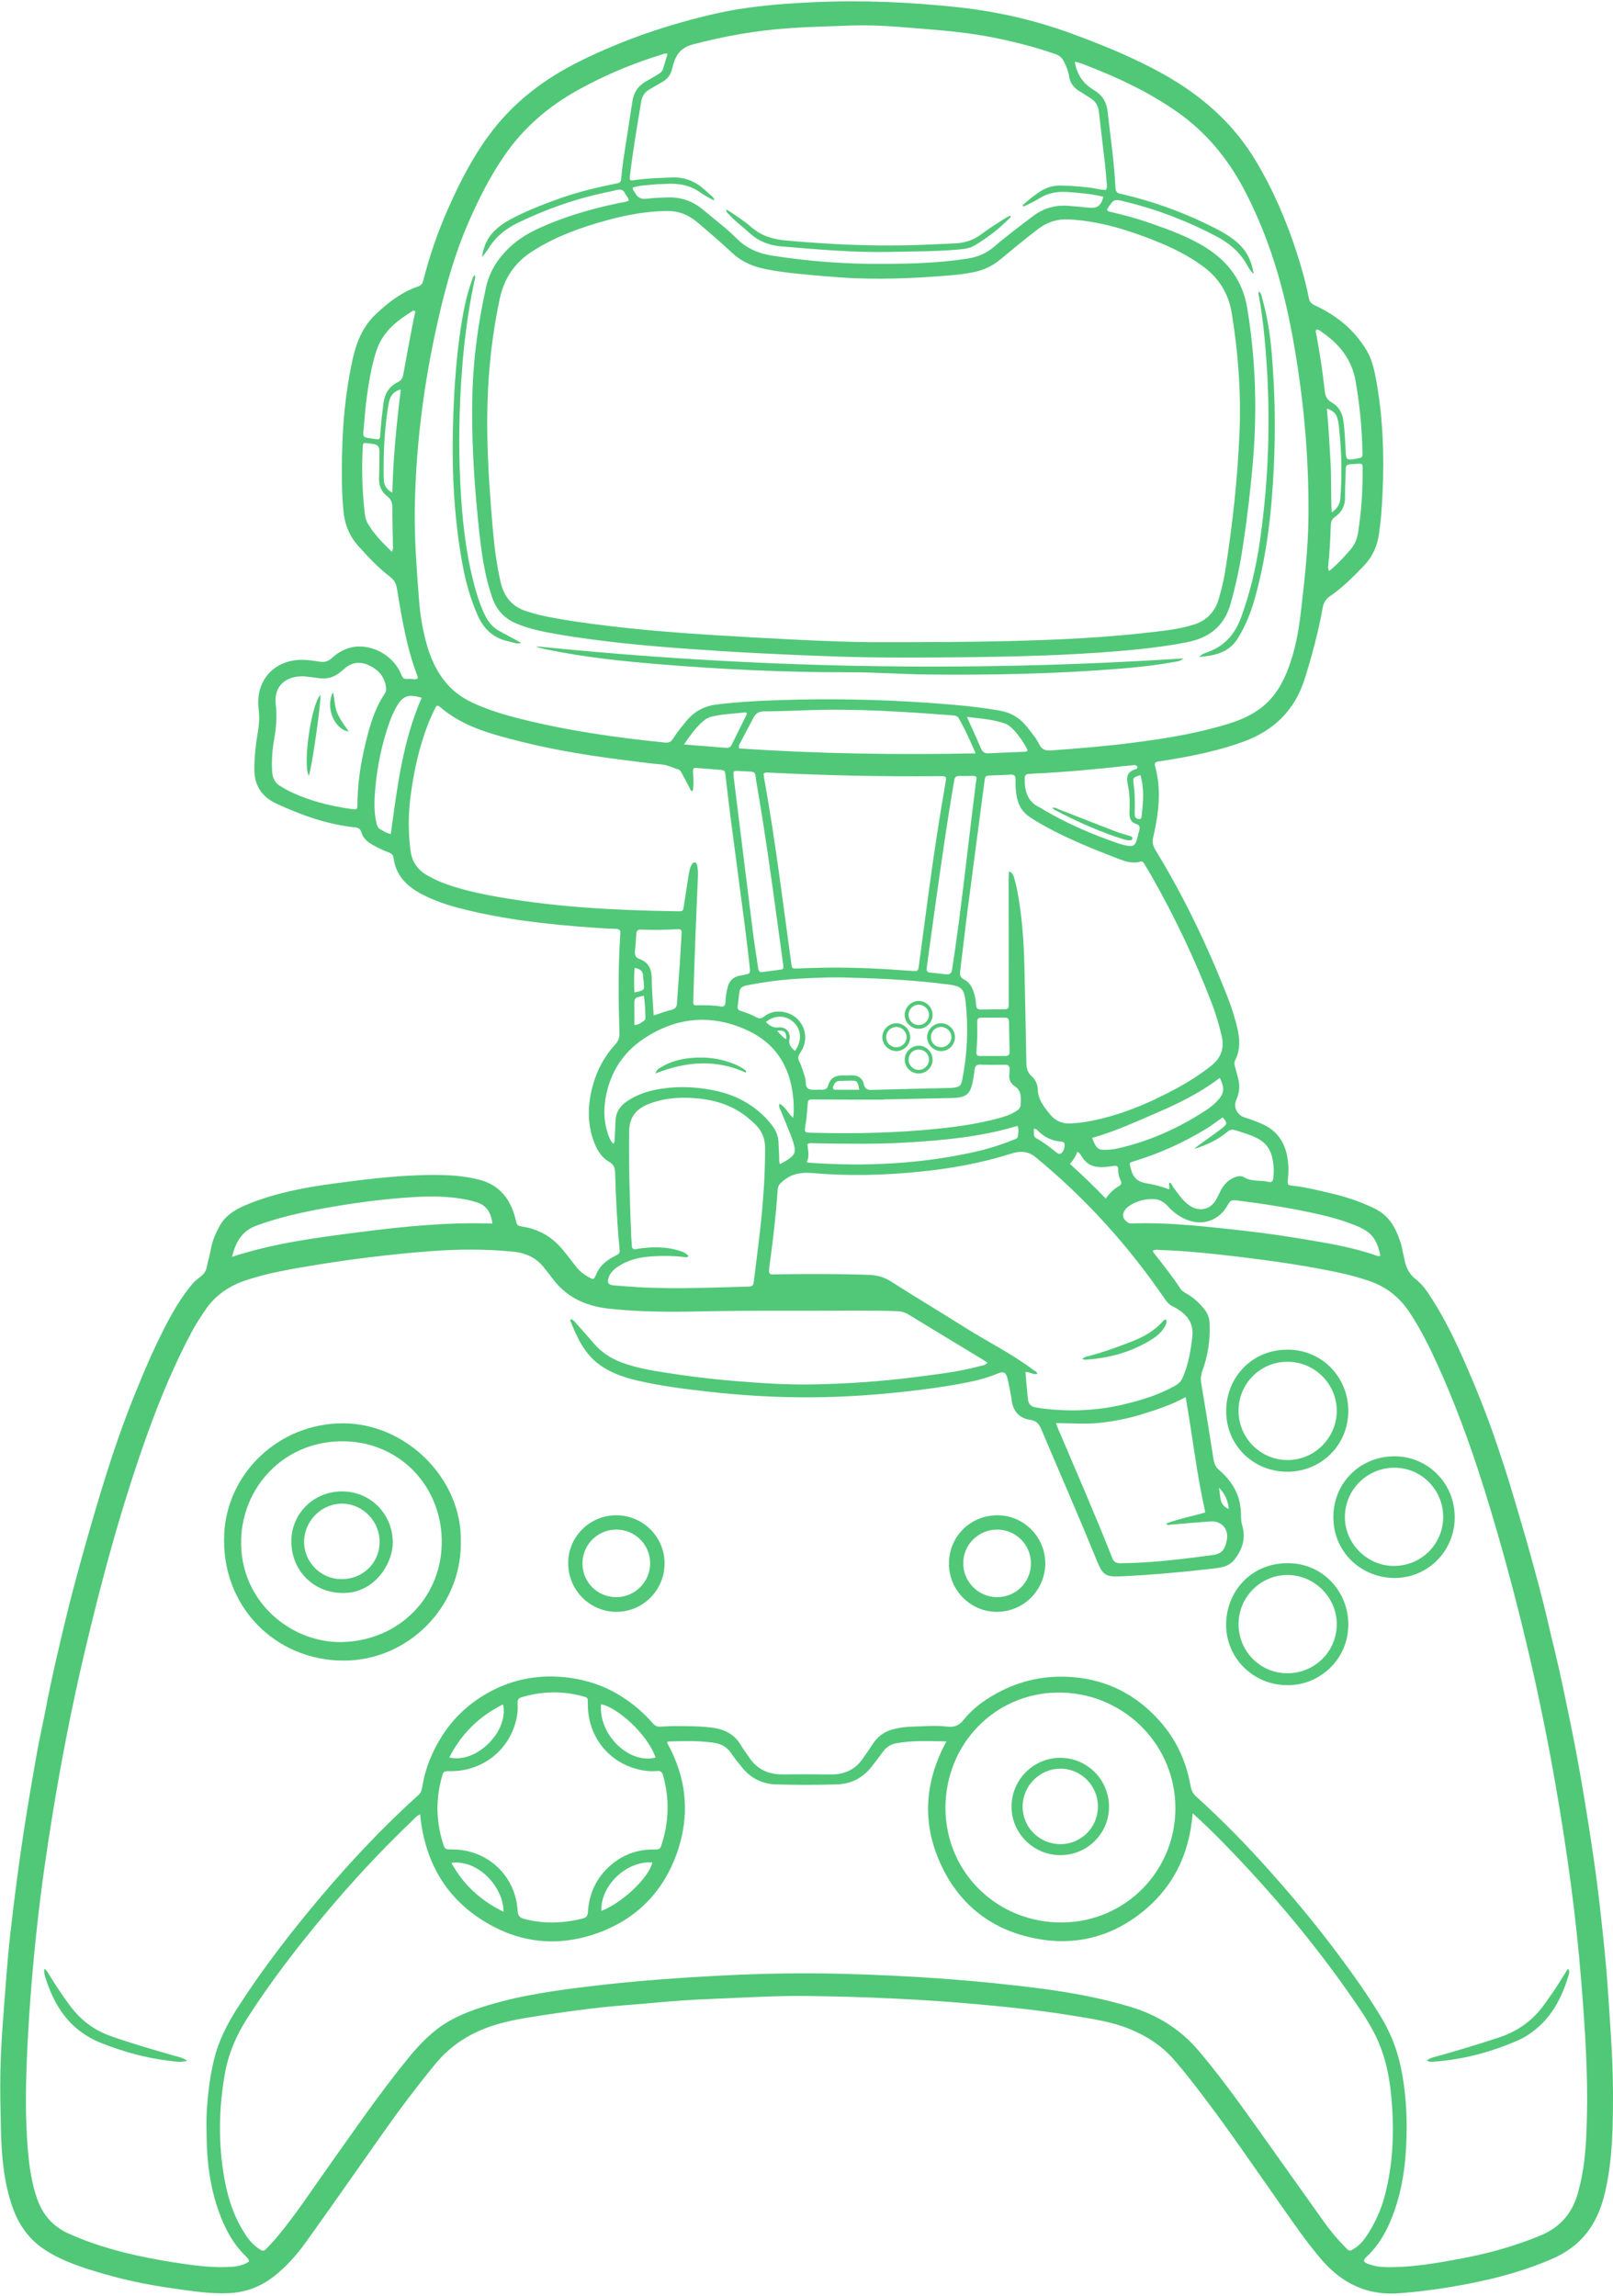 <?xml version="1.0" encoding="UTF-8"?>
<!DOCTYPE svg PUBLIC '-//W3C//DTD SVG 1.0//EN'
          'http://www.w3.org/TR/2001/REC-SVG-20010904/DTD/svg10.dtd'>
<svg data-name="Line Art" height="1543.3" preserveAspectRatio="xMidYMid meet" version="1.0" viewBox="482.6 250.3 1084.5 1543.3" width="1084.5" xmlns="http://www.w3.org/2000/svg" xmlns:xlink="http://www.w3.org/1999/xlink" zoomAndPan="magnify"
><g id="change1_1"
  ><path d="m1563.44,1584.946c-1.205-17.631-3.198-35.18-5.132-52.725-2.097-19.028-4.911-37.99-7.892-56.906-3.473-22.035-7.259-44.027-11.752-65.882-3.318-16.138-6.61-32.282-10.453-48.312-1.435-5.987-2.941-11.961-4.296-17.968-3.996-17.706-8.87-35.182-13.705-52.666-2.97-10.74-6.23-21.401-9.364-32.094-4.167-14.221-8.731-28.306-13.587-42.291-5.511-15.871-11.726-31.479-18.442-46.892-6.789-15.579-13.982-30.934-23.151-45.283-3.143-4.919-6.402-9.99-10.972-13.503-4.922-3.785-6.976-8.525-7.956-14.203-.283-1.639-.831-3.233-1.086-4.875-.725-4.659-2.4-9.014-4.306-13.267-2.869-6.404-7.225-11.589-13.536-14.838-10.572-5.443-21.871-8.852-33.415-11.485-7.298-1.665-14.565-3.465-22.045-4.282-4.256-.465-4.241-.723-3.793-4.833.416-3.827.447-7.662.021-11.479-1.318-11.802-6.636-20.788-18.01-25.557-3.693-1.548-7.406-2.997-11.242-4.148-4.91-1.472-7.659-7.102-5.571-11.64,2.264-4.921,2.684-9.897,1.164-15.086-.702-2.396-1.221-4.845-1.907-7.246-.424-1.481-.718-2.926.022-4.371,4.369-8.529,2.806-17.212.444-25.809-1.542-5.614-3.332-11.191-5.458-16.609-13.478-34.342-29.332-67.534-48.591-99.039-1.675-2.74-2.23-5.143-1.492-8.385,3.616-15.869,5.774-31.845,1.273-47.943-.556-1.989.113-2.788,1.972-3.066,2.801-.419,5.601-.856,8.394-1.331,16.77-2.85,33.379-6.259,49.416-12.185,20.433-7.551,34.324-21.317,40.839-42.16,4.873-15.587,9.133-31.356,12.028-47.447.628-3.491,1.92-5.978,4.968-8.059,8.428-5.756,15.596-12.988,22.661-20.321,5.896-6.119,9.099-13.35,10.319-21.713,1.303-8.925,1.906-17.893,2.32-26.877,1.198-26.044.337-51.985-4.51-77.673-1.234-6.542-2.807-13.047-6.297-18.864-8.25-13.751-20.203-23.303-34.544-29.998-2.358-1.101-3.671-2.242-4.18-4.875-1.993-10.315-4.843-20.421-8.074-30.415-7.047-21.798-16.041-42.749-27.878-62.388-15.283-25.358-36.913-43.977-62.59-58.225-19-10.543-39.017-18.732-59.357-26.27-25.15-9.32-51.06-15.377-77.663-18.245-32.34-3.487-64.763-4.962-97.326-3.437-22.359,1.048-44.615,2.775-66.435,7.773-31.604,7.239-62.172,17.627-91.251,32.12-22.825,11.376-42.846,26.331-58.51,46.669-12.386,16.083-21.602,34.007-29.75,52.496-6.797,15.424-12.35,31.301-16.455,47.665-.5,1.991-1.121,3.558-3.468,4.343-11.152,3.727-20.21,10.781-28.622,18.726-8.843,8.352-13.092,19.103-15.631,30.693-4.546,20.747-6.559,41.787-6.998,62.98-.266,12.825-.267,25.647.908,38.463.822,8.977,3.886,16.735,9.89,23.478,6.663,7.482,13.494,14.784,21.48,20.86,2.716,2.067,4.03,4.406,4.586,7.762,3.316,20.048,6.565,40.126,13.922,59.232.163.424.021.967.021,1.486-1.797.822-3.619.106-5.404.18-4.273.179-4.275.118-5.982-3.805-5.711-13.126-21.574-20.893-34.713-16.983-4.396,1.308-8.236,3.651-11.551,6.756-2.405,2.253-5.006,2.954-8.227,2.442-3.941-.626-7.889-1.265-11.917-1.255-18.184.042-30.497,13.046-29.322,31.051.065.998.141,1.997.269,2.988.604,4.671.306,9.286-.492,13.928-1.412,8.213-2.349,16.46-2.465,24.837-.156,11.284,4.667,19.136,14.831,23.834.454.21.89.456,1.345.662,16.457,7.477,33.372,13.449,51.486,15.315,2.304.238,3.625,1.012,4.284,3.274,1.141,3.914,3.941,6.45,7.414,8.384,3.5,1.948,7.063,3.768,10.827,5.128,1.883.68,3.139,1.585,3.42,3.745,1.582,12.158,9.328,19.444,19.629,24.728,8.056,4.132,16.577,6.986,25.302,9.227,29.495,7.575,59.616,10.871,89.905,12.969,4.821.334,9.648.68,14.477.764,2.705.047,3.545,1.173,3.13,3.661-.109.654-.088,1.329-.129,1.995-1.312,21.482-1.126,42.979-.42,64.471.103,3.116-.743,5.302-2.806,7.554-7.209,7.871-12.17,17.05-15.035,27.34-3.478,12.492-3.986,24.973.402,37.371,2.042,5.771,4.997,11.075,10.456,14.191,3.05,1.741,3.941,3.862,4.047,7.172.537,16.823,1.271,33.64,2.914,50.401.393,4.006.446,4.041-3.361,5.982-5.333,2.721-9.8,6.27-12.195,11.992-1.604,3.834-1.75,3.876-5.213,1.975-2.938-1.615-5.61-3.613-7.753-6.219-1.69-2.055-3.282-4.192-4.908-6.299-2.748-3.558-5.494-7.132-8.742-10.245-6.313-6.052-13.877-9.634-22.494-11.073-4.354-.727-4.132-.833-5.145-4.974-3.329-13.608-10.801-23.367-25.118-26.82-7.497-1.808-15.087-2.681-22.75-2.899-24.406-.694-48.574,2.238-72.677,5.424-19.642,2.596-39.153,6.125-57.735,13.428-8.304,3.263-16.264,7.104-20.751,15.44-2.438,4.529-4.664,9.161-5.62,14.329-.846,4.572-2.137,9.059-3.1,13.612-1.083,5.122-6.022,6.84-8.998,10.279-7.925,9.156-13.836,19.552-19.322,30.198-7.774,15.088-14.355,30.721-20.695,46.47-6.777,16.839-12.759,33.95-18.207,51.242-5.048,16.026-9.784,32.156-14.337,48.331-4.509,16.018-8.92,32.075-12.826,48.248-4.882,20.215-9.698,40.455-13.595,60.896-1.933,10.136-4.256,20.201-6.069,30.357-3.277,18.355-6.413,36.733-9.215,55.174-3.328,21.892-6.122,43.836-8.636,65.832-2.136,18.686-3.301,37.443-4.777,56.176-.979,12.423-1.701,24.885-1.962,37.341-.266,12.658.071,25.332.334,37.996.367,17.703,1.788,35.298,7.543,52.206,4.005,11.767,10.602,21.691,21.132,28.84,10.071,6.837,21.341,10.923,32.753,14.487,17.809,5.561,36.007,9.588,54.529,12.112,12.383,1.687,24.722,3.77,37.286,3.159,11.297-.549,21.378-4.248,30.356-11.3,8.347-6.557,15.306-14.397,21.412-22.901,17.268-24.052,34.185-48.357,51.244-72.56,11.407-16.183,23.267-32.023,35.85-47.318,11.058-13.439,25.224-21.92,41.812-26.729,12.046-3.492,24.453-5.104,36.778-6.964,17.284-2.607,34.645-4.758,52.1-6.035,11.628-.851,23.228-2.122,34.859-2.908,11.302-.764,22.628-1.203,33.947-1.691,17.313-.748,34.634-1.613,51.963-1.37,38.992.549,77.927,2.289,116.773,5.896,19.577,1.818,39.116,3.882,58.517,7.061,13.943,2.285,27.974,4.126,41.198,9.725,10.601,4.489,19.959,10.463,27.685,19.076,7.233,8.064,13.806,16.628,20.357,25.238,17.739,23.314,34.172,47.555,51.031,71.493,9.296,13.2,18.332,26.573,28.893,38.848,13.852,16.1,30.9,24.168,52.41,22.492,11.479-.894,22.895-2.3,34.209-4.19,23.517-3.927,46.67-9.445,68.629-19.041,8.776-3.834,16.499-9.234,22.582-16.8,7.741-9.627,11.461-20.968,13.8-32.807,4.027-20.384,4.283-41.068,4.236-61.741-.054-24.181-2.005-48.271-3.652-72.38Zm-188.735-1059.977c3.656,1.094,5.854,2.901,6.883,5.93.531,1.563.888,3.217,1.082,4.858,1.928,16.41,2.342,32.853,1.161,49.344-.285,3.971-1.93,6.912-5.868,9.698-.665-12.118-.124-23.653-.848-35.137-.719-11.404-1.239-22.822-2.41-34.693Zm24.042,44.446c-.007,12.997-1.043,25.915-3.021,38.762-.676,4.392-2.295,8.283-5.21,11.666-4.323,5.017-8.761,9.904-14.287,14.357-.943-1.81-.639-2.976-.527-4.096.875-8.777,1.384-17.579,1.641-26.391.073-2.51.675-4.435,2.843-5.938,4.712-3.266,6.926-7.723,6.778-13.615-.153-6.142.383-12.298.444-18.45.023-2.313.857-3.3,3.169-3.365,9.379-.266,8.173-2.201,8.168,7.068Zm-31.128-97.501c1.529-.333,2.492.788,3.534,1.495,11.898,8.066,20.296,18.388,22.88,33.096,2.776,15.806,4.282,31.685,4.627,47.698.08,3.722-.035,3.724-3.767,4.381-7.292,1.282-7.213,1.279-7.577-6.146-.309-6.321-.651-12.639-1.433-18.935-.685-5.516-3.018-9.882-7.863-12.623-3.031-1.715-4.321-4-4.702-7.51-1.383-12.754-3.292-25.443-5.65-38.06-.204-1.088-.778-2.236-.051-3.395Zm3.308,595.062c7.944,1.85,15.762,4.145,23.33,7.233,10.322,4.212,14.132,8.856,16.401,20.195-1.224.618-1.978.19-2.734-.076-16.714-5.872-34.123-8.566-51.508-11.468-15.764-2.632-31.613-4.626-47.48-6.342-21.168-2.288-42.381-4.388-63.736-3.83-1.465.038-2.95.345-4.347-.587-3.565-2.381-4.137-5.353-1.567-8.822.393-.531.833-1.062,1.354-1.458,5.25-3.99,11.349-5.622,17.768-5.437,3.693.107,6.964,2.068,9.537,4.921,3.156,3.5,6.849,6.32,11.119,8.329,11.286,5.309,23.052,1.595,29.063-9.339,1.257-2.286,2.279-3.51,5.274-3.13,19.319,2.454,38.55,5.391,57.528,9.81Zm-101.123,208.244c8.799-.696,17.588-1.531,26.391-2.159,7.925-.565,12.899,5.343,11.179,13.065-1.444,6.479-3.621,8.766-9.748,9.587-20.473,2.746-40.964,5.271-61.671,5.466-2.926.028-4.475-.823-5.57-3.603-11.663-29.591-24.433-58.72-36.866-87.989-.252-.594-.407-1.229-.868-2.644,10.245.062,20.13.889,29.953-.216,9.791-1.102,19.429-3.059,28.802-6.018,9.492-2.997,18.999-6.046,28.357-11.243,4.619,25.97,7.398,51.775,13.237,77.55-8.53,2.539-17.539,4.154-26.355,7.488.975,1.4,2.19.793,3.158.717Zm32.227-24.914c3.987,3.8,6.146,8.384,6.748,14.405-7.241-3.009-5.188-9.558-6.748-14.405Zm-17.764-101.487c-1.02,9.325-2.651,18.43-6.277,27.137-1.083,2.602-2.709,4.401-5.148,5.794-10.821,6.181-22.587,9.734-34.593,12.607-18.341,4.389-36.879,5.102-55.558,2.697-1.317-.17-2.609-.536-3.926-.719-3.141-.435-4.693-2.442-5.01-5.363-.657-6.072-1.145-12.162-1.705-18.284,2.911-.314,5.173,2.037,8.008,1.18-.359-1.742-1.982-2.091-3.086-2.921-14.357-10.79-30.493-18.717-45.622-28.271-16.471-10.401-33.213-20.374-49.625-30.864-4.724-3.02-9.517-4.321-14.986-4.509-19.817-.68-39.633-.563-59.456-.389-8.378.073-8.274,1.434-7-8.012,2.182-16.174,4.113-32.386,5.163-48.678.183-2.839,1.499-4.214,3.544-5.943,5.854-4.949,12.152-6.056,19.753-5.395,23.942,2.085,47.929,1.521,71.845-.882,20.583-2.067,40.899-5.585,60.679-11.825,1.896-.598,3.775-1.202,5.797-1.436,4.526-.523,8.233.531,11.91,3.551,33.583,27.574,62.357,59.497,86.872,95.312,1.555,2.271,3.302,4.096,5.843,5.231,1.506.673,2.903,1.627,4.266,2.574,6.063,4.216,9.155,9.696,8.311,17.408Zm-278.232-207.848c-3.734.478-5.908-1.282-8.571-3.573,5.938-4.859,13.331-4.776,18.47-.145,5.562,5.012,6.102,12.494,1.195,19.586-2.477-2.228-4.505-4.141-3.71-8.177.896-4.545-2.697-8.291-7.384-7.692Zm5.215,8.022c-2.528-1.494-4.146-3.613-6.233-5.792,5.143-.5,6.383.713,6.233,5.792Zm233.552-171.817c-.517-4.163-.394-4.178,4.583-5.822,1.868,6.567,2.026,12.85,1.582,19.179-.187,2.656-.422,5.313-.761,7.953-.135,1.053-.032,2.59-1.772,2.446-1.388-.115-2.61-.747-2.838-2.321-.142-.979-.107-1.993-.069-2.988.237-6.169.037-12.311-.725-18.447Zm1.354-9.761c-6.305,1.704-6.265,5.979-5.122,11.282,1.191,5.529,1.258,11.252.974,16.915-.2,3.979.311,7.341,4.781,8.687,2.034.612,2.305,2.177,1.846,3.988-.613,2.418-1.133,4.87-1.925,7.229-1.041,3.096-2.396,3.921-5.665,3.392-2.29-.371-4.574-.95-6.769-1.704-17.041-5.851-33.524-12.965-49.14-22.005-1.152-.667-2.217-1.509-3.417-2.063-8.386-3.876-10.234-11.094-10.154-19.412.02-2.057.627-3.135,2.785-3.136,1.162-.001,2.323-.193,3.486-.247,21.131-.971,42.174-2.991,63.19-5.325.827-.092,1.657-.161,3.054-.294.095-.006.762-.099,1.423-.069.882.04,1.692.389,1.82,1.349.098.737-.535,1.242-1.168,1.414Zm-75.343-11.709c-7.792.341-15.591.555-23.375,1.024-2.764.167-4.211-.801-5.282-3.324-2.898-6.827-6.036-13.552-9.45-21.143,9.277,1.083,17.807,1.637,25.957,4.56,1.066.383,2.046,1.099,2.96,1.799,3.859,2.959,10.094,11.506,11.892,16.198-.676.976-1.741.843-2.703.885Zm-65.127,145.197c.733-5.11,1.379-10.233,2.086-15.347,4.998-36.125,9.907-72.264,15.972-108.231.138-.821.404-1.626.474-2.45.197-2.331,1.519-3.098,3.709-2.946,1.493.103,2.998.02,4.497.02,8.263-.115,6.949-.559,6.061,6.453-5.229,41.303-9.434,82.738-15.781,123.898q-.523,3.398-4.047,3.009c-3.477-.389-6.944-.887-10.43-1.15-2.219-.167-2.835-1.207-2.541-3.254Zm-1.072-33.082c-1.381,10.401-2.737,20.806-4.137,31.205-.563,4.186-.613,4.287-5.071,3.948-19.282-1.466-38.581-2.462-57.926-2.172-6.164.092-12.325.333-18.487.537-3.865.128-3.884.157-4.384-3.514-2.584-18.978-5.155-37.958-7.734-56.937-3.096-22.776-6.566-45.494-10.61-68.123-.143-.802-.205-1.618-.292-2.325,1.261-1.179,2.635-.813,3.936-.748,38.122,1.886,76.264,2.772,114.432,2.371.5-.005,1.001-.026,1.5.007,2.871.187,3.112.401,2.636,3.36-1.005,6.248-2.14,12.475-3.171,18.718-4.046,24.487-7.424,49.071-10.69,73.672Zm33.948-111.071c-53.798,1.075-106.485.242-159.017-3.317-.551-1.937.391-3.016.972-4.14,2.83-5.471,5.76-10.889,8.584-16.363,1.498-2.903,3.521-4.403,7.042-4.424,9.823-.059,19.646-.408,29.464-.769,32.351-1.189,64.58.975,96.801,3.406,1.829.138,3.728.116,4.815,2.016,4.205,7.345,7.683,15.023,11.34,23.592Zm-163.966-5.867c-.871,1.789-2.153,2.295-4.016,2.138-8.941-.755-17.886-1.456-28.112-2.279,4.684-6.658,8.595-12.372,14.209-16.675,1.89-1.449,4.165-2.03,6.467-2.493,7.023-1.411,14.159-1.655,21.146-2.402.253.59.558.963.469,1.143-3.373,6.863-6.817,13.692-10.164,20.568Zm5.178,17.71c.831.04,1.661.111,1.835.123,10.279.528,8.198-.509,9.695,8.167,5.519,31.974,10.016,64.107,14.364,96.259,1.137,8.409,2.311,16.812,3.445,25.221.462,3.429.441,3.478-3.095,3.986-3.458.497-6.946.798-10.392,1.363-2.125.349-2.992-.334-3.284-2.471-1.127-8.242-2.541-16.446-3.576-24.698-4.35-34.669-8.604-69.351-12.884-104.029-.496-4.015-.366-4.125,3.891-3.922Zm40.63,139.579c11.645-.659,23.306-1.102,34.482-.603,21.829.53,43.115,1.729,64.301,4.394,9.959,1.252,11.677,2.611,12.724,12.587,1.8,17.164,1.069,34.281-2.283,51.236-.909,4.594-1.669,5.127-6.211,5.762-.494.069-.995.1-1.494.111-17.826.424-35.654.772-53.475,1.335-2.932.093-4.392-.998-4.985-3.595-1.154-5.056-4.646-6.484-9.326-6.217-1.329.076-2.667.078-3.998.039-5.085-.149-9.199,1.147-10.695,6.747-.604,2.259-2.229,3.068-4.571,2.885-2.815-.22-5.963.544-8.392-.48-2.892-1.22-1.732-5.022-2.57-7.622-1.175-3.648-2.148-7.374-3.866-10.802-1.085-2.166-.975-3.684.506-5.789,7.868-11.183,1.459-25.86-11.972-27.69-4.479-.61-8.718.393-12.238,3.21-1.908,1.527-3.365,1.504-5.357.417-3.22-1.757-6.655-3.079-10.173-4.126-1.723-.512-2.479-1.459-2.238-3.271.417-3.135.754-6.281,1.146-9.419.333-2.671,1.837-3.929,4.525-4.473,11.948-2.417,24.007-3.948,36.161-4.636Zm119.222,29.221c-.066-2.124.759-3.02,2.881-3.001,5.157.044,10.315.032,15.473-.031,2.054-.025,3.022.738,3.042,2.907.061,6.655.21,13.309.395,19.961.06,2.149-.897,2.961-2.97,2.947-5.656-.039-11.313-.019-16.969.025-2.041.016-2.515-1.034-2.367-2.857.255-3.149.374-6.31.549-9.465-.005-3.498.074-6.994-.035-10.485Zm1.99,28.585c5.489.219,10.992.175,16.487.076,2.68-.048,3.589,1.133,3.292,3.626-.098.825-.051,1.668-.148,2.493-.403,3.419.51,6.295,3.501,8.232,4.987,3.23,4.36,8.202,4.006,13.016-.164,2.225-2.077,3.329-3.788,4.354-3.459,2.072-7.278,3.271-11.145,4.312-12.74,3.431-25.748,5.379-38.834,6.787-28.535,3.07-57.163,3.653-85.831,2.929-5.366-.136-6.045.442-4.893-5.902.771-4.245.945-8.601,1.328-12.913.305-3.439.265-3.559,3.832-3.573,8.161-.032,16.323.078,24.484.101,7.662.021,15.323.005,22.984.005.001-.042.001-.083.002-.125,15.153-.322,30.307-.644,45.46-.969.998-.021,2-.032,2.994-.12,6.826-.604,9.427-2.787,10.966-9.515.704-3.077,1.157-6.22,1.574-9.353.303-2.277,1.019-3.57,3.73-3.462Zm-116.127,53.474c1.924-1.16,3.789-.591,5.573-.566,20.648.291,41.294.682,61.932-.583,24.78-1.519,49.438-3.795,73.694-11.139,1.109,2.287.552,4.602.321,6.793-.215,2.034-2.285,2.245-3.75,2.837-8.504,3.44-17.267,6.089-26.219,8.066-36.39,8.039-73.201,9.673-110.277,7.098-.483-.034-.956-.221-1.76-.415,2.093-3.99.735-8.108.486-12.091Zm17.396-39.058c.797-1.944,1.848-3.473,4.285-3.453,2.316.02,4.634-.217,6.949-.199,5.011.039,5.035.098,6.216,6.124-5.51,0-10.632-.006-15.755.003-1.799.003-2.397-.765-1.695-2.476Zm134.611,28.845c1.684-.174,2.132.351,2.579.819,4.172,4.375,9.192,7.029,15.261,7.584,1.507.138,3.024.156,3.092,2.344.077,2.455-1.292,5.39-2.922,5.907-1.14.362-1.886-.329-2.662-.932-4.326-3.363-8.595-6.816-13.428-9.448-2.894-1.576-1.045-4.109-1.919-6.274Zm58.545,34.532c.878,1.877.568,2.876-1.271,3.978-3.273,1.961-6.167,4.461-8.71,8.312-7.879-8.315-15.781-15.841-24.078-23.288,2.26-2.634,3.95-5.23,4.976-8.263,1.883,1.022,2.609,2.793,3.61,4.257,3.002,4.386,7.17,6.154,12.342,6.131,2.836-.013,5.626-.354,8.407-.812,2.002-.329,3.202.059,3.113,2.455-.093,2.522.555,4.97,1.612,7.229Zm71.455-32.394c2.123-1.818,3.678-1.958,6.164-1.161,4.759,1.524,9.538,2.921,14.036,5.156,5.414,2.69,8.813,6.853,10.204,12.797,1.117,4.774,1.372,9.531.774,14.374-.231,1.872-1.211,2.775-3.017,2.293-5.417-1.445-11.344.1-16.503-3.077-2.254-1.388-4.825-.784-7.209.314-3.967,1.826-6.671,4.892-8.659,8.67-1.084,2.062-1.993,4.222-3.165,6.231-3.733,6.404-10.913,8.073-17.212,4.07-4.908-3.12-7.935-7.959-11.354-12.443-.858-1.126-1.126-2.71-2.552-3.443-1.094,1.445.416,2.951-.4,4.673-5.073-1.922-10.35-3.277-15.702-4.155-5.485-.9-8.517-3.982-9.833-9.193-1.152-4.563-1.948-4.344,2.872-5.831,16.619-5.13,32.356-12.259,47.244-21.266,3.991-2.415,7.698-5.229,11.44-7.968,3.187,3.64,3.311,4.426-.095,7.094-4.715,3.693-9.658,7.094-14.513,10.607-1.471,1.065-2.976,2.084-4.238,3.531,7.829-2.636,15.396-5.858,21.717-11.273Zm-6.834-20.611c-1.985,1.993-4.16,3.875-6.503,5.421-18.493,12.193-38.37,21.257-60.055,26.124-1.94.436-3.934.7-5.918.856-7.133.564-8.448-.365-11.302-7.929,15.441-4.299,29.922-11.055,44.571-17.35,14.508-6.235,28.583-13.35,41.284-22.96,3.477,7.008,3.021,10.723-2.076,15.839Zm-3.585-66.748c2.815,7.301,5.049,14.791,6.866,22.424,2.047,8.6-.361,15.231-7.362,20.642-7.014,5.42-14.383,10.239-22.147,14.454-19.412,10.538-39.572,19.126-61.506,22.882-3.438.589-6.936.915-10.42,1.12-5.495.324-10.174-1.582-13.694-5.871-4.118-5.017-8.27-9.975-8.465-17.06-.094-3.381-1.62-6.622-4.159-8.867-2.967-2.623-3.464-5.747-3.526-9.386-.36-21.316-.828-42.631-1.296-63.946-.375-17.004-1.557-33.94-4.678-50.69-.578-3.104-1.318-6.188-2.199-9.219-.479-1.65-1.05-3.456-3.521-4.398-.088,1.946-.223,3.529-.222,5.112.021,27.484.058,54.968.091,82.451.001.833-.03,1.667.004,2.498.079,1.927-.89,2.639-2.74,2.638-5.33-.002-10.662.004-15.989.153-2.115.059-3.069-.792-3.197-2.82-.179-2.834-.618-5.631-1.466-8.346-1.174-3.76-2.994-7.199-6.613-9.026-2.586-1.306-3.004-3.002-2.67-5.63,1.683-13.212,3.11-26.456,4.817-39.664,3.777-29.225,7.671-58.434,11.506-87.651.525-3.999.492-4.029,4.433-4.217,4.326-.207,8.659-.285,12.979-.565,2.548-.165,3.6.699,3.513,3.371-.135,4.159.11,8.307,1.017,12.416,1.207,5.466,3.898,9.698,8.688,12.836,10.356,6.787,21.455,12.13,32.717,17.125,8.519,3.779,17.224,7.15,25.919,10.514,4.961,1.919,10.02,3.843,15.524,2.221,1.494-.44,2.127.542,2.737,1.559,1.714,2.856,3.454,5.698,5.097,8.594,15.392,27.132,28.74,55.238,39.961,84.342Zm-361.582-631.063c1.969-6.625,5.59-10.837,12.929-12.783,21.179-5.616,42.621-9.376,64.431-10.907,13.786-.968,27.623-1.212,41.437-1.785,13.847-.575,27.629.487,41.413,1.586,18.931,1.51,37.861,2.971,56.515,6.823,13.555,2.799,26.938,6.167,39.998,10.81,2.729.97,4.519,2.471,5.771,5.022,1.555,3.167,2.896,6.42,3.429,9.874.723,4.691,3.228,7.874,7.221,10.179,2.45,1.414,4.746,3.091,7.171,4.551,3.404,2.049,5.152,5.052,5.601,8.95,1.371,11.912,2.81,23.816,4.165,35.73.452,3.97.786,7.957,1.062,11.943.112,1.615.587,3.313-.49,4.998-3.29.132-6.483-.934-9.749-1.355-6.782-.875-13.573-1.422-20.412-1.568-5.374-.115-10.161,1.4-14.585,4.355-3.976,2.656-7.64,5.667-11.185,8.825.196.331.393.662.589.993,3.475-1.784,7.122-3.301,10.388-5.409,6.056-3.909,12.612-4.896,19.602-4.374,7.947.594,15.885,1.208,23.665,3.153-1.632,6.136-4.157,7.957-9.646,7.373-4.801-.511-9.612-.963-14.428-1.289-8.653-.584-16.387,1.757-23.366,7.044-8.763,6.638-17.58,13.205-25.913,20.381-5.216,4.492-11.169,7.001-17.946,8.067-18.996,2.986-38.154,3.484-57.303,3.58-25.015.126-49.915-1.722-74.651-5.674-9.027-1.442-16.805-4.926-23.318-11.436-6.959-6.956-14.887-12.815-22.384-19.163-6.941-5.877-14.862-8.727-23.917-8.403-4.659.167-9.349.204-13.956.817-3.62.481-6.147-.43-7.856-3.625-.612-1.146-1.784-2.007-1.789-3.813,4.99-1.659,10.3-1.615,15.493-2.22,2.144-.25,4.331-.096,6.489-.256,8.739-.645,16.878.8,24.122,6.176,2.513,1.865,5.456,3.151,8.678,4.97.021-1.758-1.014-2.354-1.745-3.043-1.454-1.37-2.99-2.653-4.464-4.003-6.292-5.758-13.467-8.818-22.224-8.439-8.157.353-16.311.48-24.404,1.688-4.008.598-4.167.468-3.731-3.253,1.939-16.546,4.773-32.957,7.497-49.385.615-3.708,2.441-6.475,5.698-8.335,2.748-1.569,5.438-3.242,8.217-4.751,3.578-1.942,5.911-4.773,6.809-8.775.291-1.297.697-2.569,1.076-3.845Zm322.78,118.83c11.784,4.659,23.185,10.119,33.44,17.771,10.551,7.872,16.872,18.126,19.017,31.125,4.38,26.548,6.339,53.193,5.257,80.139-1.259,31.359-4.745,62.448-9.613,93.406-.98,6.235-2.551,12.409-4.288,18.486-2.383,8.339-7.547,14.323-15.983,17.187-8.587,2.916-17.523,3.987-26.45,5.072-32.79,3.984-65.738,5.469-98.736,6.275-26.825.656-53.652.778-92.788.752-26.697-.259-65.628-2.304-104.547-4.687-24.288-1.487-48.535-3.397-72.692-6.337-14.884-1.811-29.746-3.822-44.416-6.986-3.41-.736-6.767-1.771-10.091-2.845-9.404-3.039-14.874-9.632-17.107-19.136-2.904-12.361-4.371-24.93-5.472-37.547-1.766-20.254-3.167-40.524-3.546-60.869-.582-31.108,1.823-61.896,8.33-92.372,2.911-13.634,9.86-24.152,21.538-31.719,15.718-10.184,33.091-16.359,50.988-21.248,12.726-3.477,25.645-5.789,38.9-6.135,8.066-.211,14.904,2.165,21.13,7.364,8.191,6.839,16.197,13.877,24.042,21.094,6.23,5.73,13.528,8.882,21.716,10.535,12.941,2.614,26.06,3.632,39.171,4.781,7.634.669,15.265,1.242,22.933,1.514,22.193.786,44.305-.359,66.389-2.363,3.479-.316,6.938-.906,10.384-1.498,7.196-1.237,13.643-4.05,19.329-8.767,8.333-6.912,16.661-13.828,25.283-20.396,6.277-4.783,12.95-7.011,20.876-6.587,19.915,1.067,38.666,6.739,57.007,13.99Zm-512.213,209.424c-6.301-6.051-12.085-11.945-16.295-19.185-1.442-2.479-1.793-5.353-2.099-8.172-1.53-14.097-1.938-28.229-1.205-42.39.188-3.633.232-3.636,3.769-3.165,1.154.154,2.3.377,3.456.512q4.116.483,4.047,4.84c-.085,5.993-.028,11.992-.273,17.979-.207,5.058,1.469,9.189,5.449,12.23,2.623,2.004,3.549,4.376,3.517,7.687-.083,8.487.233,16.977.374,25.466.019,1.135.348,2.307-.737,4.197Zm.318-39.707c-3.715-1.978-5.373-4.608-5.65-8.026-.256-3.148-.216-6.326-.197-9.49.084-13.844.898-27.635,3.17-41.31.791-4.763,2.292-9.038,8.384-10.559-2.847,23.07-5.117,45.832-5.707,69.385Zm7.475-79.815c-.436,2.527-1.309,4.276-3.666,5.434-6.032,2.963-8.979,7.918-9.817,14.592-.85,6.77-1.649,13.53-2.076,20.341-.243,3.881-.352,3.842-4.095,3.291-8.637-1.271-7.575-.451-6.93-8.801,1.013-13.111,2.511-26.159,5.338-39.014.927-4.214,2.008-8.427,3.446-12.49,4.38-12.373,14.11-19.652,24.642-26.096.393.239.787.479,1.18.719-.683,3.216-1.427,6.42-2.038,9.649-2.041,10.783-4.117,21.562-5.984,32.376Zm7.616,91.277c.607-39.782,5.278-79.099,13.582-118.002,5.33-24.969,11.64-49.654,21.701-73.197,6.948-16.257,14.841-32.045,24.863-46.691,12.875-18.816,29.694-33.229,49.511-44.218,18.124-10.05,37.144-18.051,56.987-24.063.916-.277,1.818-.899,3.298-.186-.997,3.313-1.976,6.486-2.901,9.673-.55,1.895-1.82,3.11-3.476,4.05-2.752,1.563-5.466,3.193-8.22,4.754-5.129,2.907-8.085,7.256-8.976,13.092-2.037,13.337-4.164,26.66-6.187,39.999-.549,3.62-.918,7.271-1.263,10.918-.368,3.902-.3,3.969-4.223,4.757-11.933,2.396-23.753,5.217-35.274,9.185-10.716,3.692-21.271,7.786-31.443,12.817-4.344,2.148-8.541,4.537-12.251,7.682-6.032,5.114-9.618,11.613-10.466,19.705,1.542-2.108,3.233-4.125,4.6-6.341,4.811-7.797,11.729-13.068,19.839-16.99,18.222-8.812,37.176-15.522,56.954-19.872,2.928-.644,5.885-1.175,8.784-1.93,2.73-.712,4.878-.484,6.086,2.488.606,1.492,2.218,2.474,2.353,4.583-2.362,1.142-5.044,1.273-7.579,1.816-18.954,4.059-37.482,9.445-55.029,17.802-8.97,4.272-16.819,10.059-23.168,17.846-5.059,6.205-8.541,13.155-10.229,20.899-5.118,23.484-8.508,47.198-9.122,71.275-.71,27.872.842,55.644,3.604,83.353,1.337,13.419,2.738,26.852,5.747,40.046,1.077,4.72,2.479,9.335,4.028,13.912,2.777,8.208,8.141,13.954,16.167,17.329,9.148,3.847,18.806,5.706,28.487,7.347,27.296,4.626,54.823,7.278,82.418,9.343,34.403,2.574,68.852,4.296,103.324,5.464,28.816.976,57.651.787,86.481.498,34.834-.349,69.649-1.216,104.38-4.115,15.275-1.275,30.491-2.967,45.575-5.903,15.111-2.942,25.265-10.677,29.604-26.047,3.635-12.872,6.306-25.878,8.307-39.059,2.952-19.441,5.245-38.959,6.831-58.562,2.74-33.874,1.546-67.565-4.028-101.124-2.962-17.828-12.529-30.892-27.504-40.361-11.638-7.358-24.494-12.025-37.394-16.547-8.65-3.032-17.494-5.419-26.411-7.535-.966-.229-1.979-.342-2.751-1.059-.027-.319-.19-.714-.058-.917,4.497-6.947,4.487-6.887,12.514-4.923,21.309,5.214,41.615,13.028,61.006,23.272,8.434,4.456,15.46,10.35,20.229,18.765,1.208,2.131,2.372,4.372,4.764,6.595-1.344-9.079-4.978-16.102-11.455-21.609-6.42-5.459-13.949-9.075-21.456-12.678-17.483-8.391-35.688-14.774-54.561-19.245-.648-.154-1.291-.352-1.948-.442-2.543-.349-3.417-1.681-3.549-4.332-.852-17.154-3.375-34.142-5.306-51.19-.71-6.269-3.623-10.962-9.044-14.137-.574-.336-1.113-.734-1.67-1.099q-9.263-6.045-11.36-18.028c3.445.49,6.441,1.93,9.461,3.095,20.736,7.996,40.658,17.583,58.976,30.311,19.584,13.608,34.314,31.352,45.39,52.353,16.333,30.969,26.195,64.031,32.509,98.316,7.416,40.273,11.193,80.859,10.805,121.805-.204,21.523-2.642,42.882-5.126,64.244-1.47,12.643-3.738,25.025-8.143,36.985-3.924,10.656-9.409,20.225-18.639,27.258-6.318,4.815-13.448,7.998-20.951,10.369-20.735,6.555-42.089,10.002-63.597,12.831-18.684,2.457-37.435,3.97-56.213,5.357-3.877.286-6.499-.262-8.386-4.148-2.026-4.173-5.138-7.759-8.01-11.444-4.719-6.055-10.724-9.792-18.33-11.132-10.35-1.824-20.771-3.034-31.228-3.945-40.389-3.516-80.844-4.511-121.357-2.991-12.655.475-25.286,1.251-37.873,2.802-8.401,1.035-15.141,4.656-20.47,11.187-3.058,3.747-6.179,7.45-8.717,11.565-1.384,2.244-2.856,3.114-5.658,2.831-33.358-3.37-66.483-8.109-99.018-16.412-9.695-2.474-19.238-5.462-28.405-9.506-6.914-3.05-13.224-7.04-18.359-12.71-7.778-8.586-12.184-18.862-15.038-29.909-2.297-8.889-3.786-17.888-4.46-27.078-1.487-20.278-3.194-40.539-2.883-60.895Zm-34.485,163.174c-2.532,11.403-3.925,22.977-4.069,34.683-.046,3.733-.131,3.866-4.028,3.328-14.764-2.038-29.082-5.666-42.497-12.355-1.785-.89-3.503-1.924-5.215-2.952-3.563-2.141-5.28-5.314-5.56-9.471-.506-7.533.03-15.001,1.361-22.394,1.395-7.751,1.945-15.421,1.017-23.334-1.356-11.559,6.104-19.066,18.997-18.716,2.474.309,6.117.7,9.74,1.23,5.807.851,10.89-.611,15.275-4.512.498-.443,1.032-.845,1.524-1.293,4.733-4.312,10.1-5.781,16.134-3.228,6.497,2.749,11.138,7.2,12.386,14.512.291,1.708.29,3.338-.689,4.813-8.001,12.067-11.305,25.857-14.376,39.688Zm18.374,54.781c-2.646-.374-4.685-1.869-6.871-3.009-1.999-1.042-2.5-2.965-2.933-4.958-1.572-7.258-1.322-14.607-.701-21.898,1.334-15.654,4.493-30.962,9.827-45.769,1.125-3.121,2.477-6.198,4.072-9.104,4.481-8.164,8.101-9.532,17.371-6.815-12.749,29.149-16.495,60.344-20.765,91.554Zm65.473,41.122c-9.164-1.758-18.218-3.958-27.052-7.001-4.894-1.686-9.591-3.784-14.082-6.377-6.522-3.765-10.199-9.292-11.131-16.792-1.486-11.963-1.518-23.905.014-35.861,2.167-16.907,5.768-33.469,11.979-49.386,1.389-3.56,3.095-6.998,4.692-10.476.71-1.545,1.685-1.875,3.097-.657,15.709,13.559,35.175,18.479,54.562,23.374,24.58,6.205,49.619,9.956,74.754,13.076,6.61.82,13.217,1.707,19.851,2.269,3.93.333,7.294,2.226,10.966,3.234,1.607.442,2.179,1.979,2.881,3.285,2.027,3.772,4.008,7.569,6.008,11.356.372-.103.743-.205,1.114-.308.456-3.59.433-7.219.171-10.826-.389-5.361.179-4.507,4.529-4.205,4.32.3,8.638.643,12.951,1.029,3.851.345,3.857.381,4.287,3.98,1.065,8.927,2.037,17.865,3.196,26.779,3.135,24.103,6.382,48.191,9.516,72.295,1.288,9.905,2.468,19.825,3.554,29.754.457,4.18.29,4.203-3.941,5.081-.978.203-1.971.334-2.948.544-4.136.887-6.757,3.368-7.876,7.463-.927,3.393-1.419,6.851-1.558,10.353-.092,2.329-1.061,3.259-3.463,2.843-4.944-.855-9.941-.864-14.947-.758-3.184.067-3.322-.041-3.222-3.428.412-13.985.865-27.969,1.394-41.95.51-13.481,1.15-26.957,1.687-40.438.113-2.826.143-5.672-.53-8.451-.19-.785-.5-1.625-1.504-1.757-.966-.126-1.547.485-1.991,1.209-1.246,2.032-1.709,4.342-2.084,6.632-1.156,7.064-2.213,14.145-3.284,21.223-.562,3.717-.541,3.812-4.321,3.753-42.675-.659-85.227-2.801-127.27-10.864Zm98.286,74.747c-.09-5.79-.125-5.792,6.422-7.077.702,4.748.888,9.517,1.011,14.292.026,1.024-.055,2.065-1.047,2.607-1.809.988-3.297,2.724-6.374,2.714,0-4.3.052-8.418-.012-12.535Zm.163-25.846c3.882.671,5.731,2.324,5.717,5.741-.005,1.149.33,2.296.365,3.449.169,5.395,1.91,5.643-6.175,7.345-.461-5.42-.282-10.731.093-16.535Zm3.373-5.929c-2.688-.973-3.436-2.691-3.137-5.37.424-3.799.667-7.62.892-11.438.116-1.973.781-3.045,2.995-2.981,8.32.238,16.644.289,24.951-.321,2.543-.187,2.616,1.295,2.504,3.13-.426,6.976-.77,13.958-1.244,20.93-.586,8.633-1.352,17.254-1.862,25.89-.141,2.38-.995,3.534-3.313,4.155-3.97,1.063-7.851,2.462-12.342,3.903-.5-8.795-1.256-16.923-1.326-25.057-.054-6.216-2.156-10.683-8.118-12.842Zm-16.259,109.194c-.094,3.827-.31,7.652-.542,11.474-.065,1.08.43,2.315-.974,3.527-2.177-2.401-3.199-5.323-4.067-8.272-2.354-8-2.331-16.089-.708-24.221,3.187-15.968,11.463-28.777,24.861-37.836,22.35-15.111,46.272-17.123,70.647-5.726,18.152,8.488,27.84,23.667,30.124,43.527.546,4.75.848,9.53.184,15.092-3.675-3.139-5.177-7.531-9.262-9.474-.643,2.019.343,3.27.888,4.606,2.074,5.086,4.196,10.152,6.245,15.248.806,2.005,1.558,4.04,2.177,6.109,1.962,6.551,1.27,8.426-4.406,12.088-1.361.878-2.819,1.605-4.455,2.527-.922-1.66-.536-3.16-.612-4.571-.188-3.489-.354-6.979-.499-10.469-.202-4.904-2.425-8.862-5.499-12.551-10.15-12.182-23.261-19.15-38.64-22.137-12.881-2.501-25.793-2.84-38.715-.224-6.93,1.403-13.402,3.872-19.259,7.918-4.714,3.256-7.345,7.565-7.489,13.366Zm-4.56,104.911c1.01-3.169,3.304-5.346,5.971-7.156,6.378-4.328,13.563-6.281,21.135-6.914,7.984-.667,15.975-.668,23.944.326.792.099,1.621.409,2.723-.692-1.966-2.313-4.506-3.087-7.035-3.836-8.143-2.411-16.431-2.395-24.769-1.401-1.157.138-2.31.332-3.454.555-1.833.357-2.864-.194-2.926-2.229-.061-1.997-.332-3.986-.411-5.982-.94-23.471-1.709-46.934-1.433-70.443.113-9.644,4.284-15.297,12.67-18.695,8.969-3.634,18.396-4.718,27.939-4.322,14.435.598,28.017,4.017,39.443,13.535,1.151.959,2.256,1.973,3.387,2.957,5.298,4.61,8.005,10.111,8.007,17.448.003,16.526-1.063,32.967-2.774,49.373-1.347,12.92-3.068,25.8-4.654,38.695-.586,4.768-.627,4.781-5.432,4.915-22.481.629-44.961,1.556-67.453.602-7.154-.303-14.299-.865-21.436-1.461-3.731-.312-4.576-1.715-3.442-5.273Zm-236.824-34.891c14.77-5.43,29.962-8.858,45.369-11.645,19.996-3.617,40.111-6.342,60.393-7.552,11.972-.714,23.973-.616,35.817,1.778,2.273.459,4.513,1.125,6.73,1.819,6.755,2.117,9.471,7.227,10.398,14.23-29.793-1.06-59.045,1.86-88.249,5.6-29.028,3.717-58.067,7.335-86.894,16.768,2.526-10.007,6.578-17.374,16.436-20.999Zm738.655,687.305c-3.635,2.369-3.63,2.485-6.566-.517-5.252-5.37-10.078-11.126-14.438-17.225-16.085-22.498-31.994-45.122-48.077-67.62-11.434-15.993-23.04-31.851-35.744-46.894-12.438-14.73-27.898-24.403-46.288-29.924-19.531-5.863-39.467-9.56-59.634-12.192-44.486-5.805-89.191-8.823-134.016-9.988-26.489-.688-52.988-.252-79.461,1.095-29.29,1.491-58.545,3.551-87.668,7.004-23.809,2.823-47.588,5.995-70.669,12.954-12.678,3.822-24.932,8.417-35.446,16.775-6.689,5.317-12.516,11.478-17.916,18.064-19.35,23.604-36.567,48.781-54.241,73.621-11.49,16.15-22.299,32.8-35.098,47.989-2.145,2.545-4.52,4.895-6.739,7.379-1.333,1.492-2.498,1.596-4.274.436-3.557-2.321-6.458-5.165-8.856-8.663-8.172-11.918-12.658-25.229-15.134-39.325-4.138-23.564-3.748-47.116.489-70.604,2.395-13.275,7.643-25.456,14.924-36.812,15.589-24.311,33.149-47.153,51.648-69.282,18.503-22.134,38.076-43.289,58.964-63.206,1.644-1.568,3.055-3.474,5.646-4.639,3.278,33.929,19.199,59.643,49.285,75.467,22.881,12.033,47.157,12.905,71.176,3.962,25.589-9.528,43.32-27.913,52.298-53.621,8.878-25.421,6.513-50.431-6.784-74.023.443-.373.669-.732.906-.74,10.322-.334,20.638-.629,30.916.891,4.731.7,8.39,2.822,11.152,6.775,2.477,3.545,5.143,6.974,7.914,10.296,5.771,6.917,13.423,10.609,22.243,10.872,13.815.412,27.664.45,41.477-.016,9.193-.31,17.032-4.343,22.854-11.721,2.682-3.399,5.279-6.867,7.855-10.348,2.186-2.955,5.043-4.821,8.634-5.507,11.033-2.106,22.149-1.454,33.917-1.324-14.129,26.133-16.48,52.733-5.091,79.663,11.317,26.76,31.39,44.62,59.622,51.654,26.874,6.695,52.353,2.206,74.806-14.757,22.217-16.784,33.941-39.504,36.238-68.218,8.101,7.272,14.949,14.056,21.671,20.961,31.796,32.659,61.033,67.447,86.881,105.022,6.229,9.055,12.346,18.193,16.648,28.407,5.108,12.127,7.426,24.862,8.515,37.865,1.834,21.892,1.085,43.616-4.599,64.984-2.505,9.418-6.452,18.191-11.814,26.325-2.212,3.356-4.681,6.456-8.125,8.701Zm-608.185-320.59c20.365.152,37.75-12.602,43.493-31.89,1.344-4.515,2.026-9.132,1.63-13.814-.218-2.58.96-3.499,3.152-4.135,13.437-3.897,26.911-4.203,40.44-.571,3.681.988,3.667,1.04,3.635,5.124-.18,23.001,15.522,41.52,38.075,44.916,2.815.424,5.655.544,8.472.275,2.22-.212,3.347.55,3.961,2.707,4.569,16.031,4.059,31.898-1.209,47.684-.772,2.315-2.275,2.404-4.242,2.367-10.349-.193-19.756,2.683-27.919,9.118-10.529,8.301-16.144,19.279-17.064,32.607-.167,2.427-.584,3.918-3.3,4.609-13.338,3.393-26.646,3.826-39.999.217q-3.748-1.013-3.954-5.01c-1.236-23.759-20.096-41.581-43.993-41.57-4.917.002-4.947.011-6.416-4.727-2.333-7.529-3.402-15.255-3.55-23.138.135-6.845,1.035-13.595,2.823-20.22,1.238-4.589,1.257-4.584,5.965-4.549Zm-.786-9.2c8.12-15.982,20.102-27.723,36.119-35.69,4.111,18.147-18.071,40.108-36.119,35.69Zm102.022-35.745c10.348,1.668,31.378,19.964,36.635,35.84-17.964,4.491-38.416-15.516-36.635-35.84Zm34.482,106.289c-1.983,9.844-20.019,27.134-34.26,32.604-.641-17.608,17.517-33.848,34.26-32.604Zm-100.05,33.171c-15.416-7.532-26.955-18.131-35.07-32.874,18.023-2.395,35.077,16.282,35.07,32.874Zm372.243-147.35c42.791-.682,78.721,33.112,79.476,76.366.746,42.694-32.897,77.804-76.078,78.193-42.871.386-78.334-32.855-78.521-76.943.076-43.002,33.01-76.946,75.123-77.616Zm356.149,286.299c-.402,15.148-1.055,30.323-4.749,45.148-.402,1.615-.812,3.229-1.25,4.835-3.708,13.568-11.854,23.129-24.978,28.621-17.771,7.438-36.229,12.391-55.104,15.882-14.58,2.696-29.199,5.228-44.091,5.469-4.839.078-9.678.087-14.367-1.351-1.884-.578-3.865-1.015-5.28-2.516-.088-1.614,1.047-2.457,1.988-3.357,9.408-8.999,15.004-20.283,19.032-32.388,5.958-17.905,7.639-36.475,7.63-55.213-.006-13.354-1.235-26.658-3.962-39.726-2.461-11.792-6.873-22.937-13.11-33.314-9.019-15.006-19.146-29.248-29.625-43.252-14.371-19.207-29.683-37.638-45.661-55.525-15.543-17.401-31.813-34.089-49.151-49.699-2.508-2.258-3.373-4.725-3.897-7.691-2.883-16.289-9.66-30.79-20.652-43.126-15.619-17.529-35.039-27.638-58.677-29.487-18.151-1.42-35.149,2.241-51.008,10.95-8.331,4.575-16.04,10.165-22.042,17.689-2.816,3.53-5.958,5.204-10.647,4.667-8.462-.97-16.974-.195-25.464.056-4.017.118-7.929.821-11.811,1.843-5.957,1.569-10.317,5.134-13.584,10.268-2.055,3.229-4.278,6.354-6.481,9.487-5.114,7.271-12.349,10.559-21.023,10.463-11-.121-21.996-.1-32.995-.03-9.439.06-17.171-3.494-22.446-11.661-1.716-2.658-3.749-5.123-5.334-7.852-3.989-6.864-10.072-10.4-17.706-11.63-8.421-1.357-16.926-1.242-25.414-1.317-3.663-.032-7.331.166-10.991.36-2.129.113-3.64-.463-5.15-2.21-6.109-7.071-13.148-13.043-21.097-18.083-10.919-6.922-22.802-10.975-35.456-12.613-18.489-2.394-36.255.462-52.764,9.334-13.261,7.127-24.158,16.896-32.336,29.736-6.813,10.698-11.484,22.096-13.416,34.619-.312,2.023-.972,3.774-2.583,5.229-23.398,21.122-44.972,43.99-65.33,68.042-20.134,23.786-39.129,48.417-56.017,74.628-7.067,10.969-13.003,22.51-16.08,35.301-2.535,10.539-3.896,21.251-4.702,32.064-.535,7.17-.324,14.318-.197,21.474.29,16.251,2.472,32.243,7.852,47.62,4.038,11.543,9.553,22.343,18.562,30.979.595.571,1.134,1.221,1.592,1.906.263.393.312.929.503,1.549-3.417,2.302-7.25,3.228-11.255,3.521-11.375.832-22.625-.442-33.851-2.102-20.797-3.076-41.366-7.156-61.238-14.187-5.019-1.775-9.961-3.799-14.834-5.945-10.667-4.696-17.643-12.739-21.429-23.753-3.277-9.532-4.876-19.356-5.828-29.331-2.398-25.125-1.735-50.261-.455-75.413,1.373-26.969,3.644-53.862,6.62-80.692,2.699-24.338,6.203-48.574,10.143-72.744,5.923-36.341,12.929-72.471,21.372-108.311,11.729-49.79,25.07-99.136,42.373-147.315,8.448-23.523,18.049-46.593,29.825-68.694,2.667-5.005,5.788-9.726,8.946-14.435,6.787-10.12,16.188-16.523,27.651-20.295,14.465-4.76,29.396-7.359,44.351-9.829,26.474-4.373,53.092-7.642,79.847-9.684,18.47-1.41,36.954-1.494,55.419.358,8.735.876,15.976,4.363,21.284,11.521,1.389,1.873,2.96,3.613,4.311,5.511,9.557,13.424,22.855,19.59,38.996,21.306,20.119,2.14,40.263,2.274,60.415,1.813,26.495-.606,52.984-.418,79.477-.456,17.829-.025,35.654-.313,53.48.283,2.744.092,5.126.65,7.516,2.113,16.339,10.006,32.757,19.882,49.143,29.812,1.399.848,2.744,1.784,4.178,2.721-1.6,1.973-3.743,1.935-5.592,2.433-13.556,3.647-27.477,5.245-41.345,7.053-23.649,3.082-47.421,4.72-71.261,5.128-17.173.294-34.311-.892-51.416-2.278-17.607-1.427-35.127-3.682-52.558-6.555-8.217-1.354-16.353-3.115-24.187-6.078-7.33-2.772-13.545-7.046-18.629-13.026-3.669-4.315-7.454-8.534-11.233-12.754-1.082-1.208-2.028-2.631-3.664-3.172-.3.269-.75.558-.711.656,4.535,11.542,9.596,22.77,20.165,30.261,7.175,5.085,15.318,7.999,23.796,10.04,16.233,3.908,32.771,5.935,49.324,7.805,22.537,2.546,45.15,3.857,67.84,3.767,25.031-.1,49.936-1.979,74.757-5.109,11.736-1.479,23.434-3.202,34.995-5.736,5.703-1.25,11.283-2.91,16.677-5.183,3.796-1.6,5.481-.808,6.465,3.237.982,4.04,1.7,8.145,2.516,12.225.13.652.18,1.32.253,1.982.855,7.745,4.978,12.663,12.764,13.779,4.051.581,5.763,2.803,7.243,6.306,12.384,29.309,25.186,58.441,37.182,87.915,4.351,10.691,6.062,11.459,17.77,10.874,19.98-.998,39.889-2.775,59.756-5.075,2.15-.249,4.304-.538,6.423-.973,3.357-.689,6.361-2.225,8.513-4.898,5.522-6.861,8.067-14.57,5.408-23.288-1.007-3.302-.663-6.605-.897-9.894-.796-11.166-6.095-19.929-14.318-27.026-2.337-2.017-3.52-4.074-3.982-7.059-2.653-17.122-5.414-34.228-8.298-51.313-.49-2.902-.385-5.497.64-8.267,3.863-10.44,5.451-21.242,4.946-32.386-.151-3.325-1.134-6.153-3.103-8.763-3.46-4.585-7.629-8.351-12.61-11.221-1.431-.825-2.869-1.57-3.843-3.074-5.352-8.264-11.501-15.94-17.592-23.659-.393-.498-.662-1.094-1.107-1.844,1.836-1.181,3.684-.618,5.427-.562,17.67.575,35.233,2.454,52.768,4.571,22.659,2.736,45.249,5.95,67.587,10.739,6.689,1.434,13.264,3.257,19.734,5.452,11.452,3.884,20.396,10.951,27.122,21.037,7.241,10.859,13.01,22.476,18.422,34.298,16.962,37.054,29.636,75.633,40.903,114.723,15.929,55.263,28.871,111.215,38.764,167.865,7.74,44.324,13.937,88.856,17.494,133.737,2.41,30.41,4.518,60.834,3.707,91.358Z" fill="#50C878"
  /></g
  ><g id="change1_2"
  ><path d="m713.122,1207.114c-43.272.002-77.775,33.738-79.771,74.205-2.4,48.681,34.274,85.174,80.042,85.312,43.409.131,79.326-35.874,79.043-79.252,1.234-42.775-36.632-80.267-79.315-80.265Zm-1.005,147.044c-33.567.566-68.403-27.037-67.389-68.722.851-34.975,27.875-65.265,66.183-66.233,38.376-.97,67.791,28.287,68.688,65.748.923,38.556-28.564,68.58-67.482,69.207Z" fill="#50C878"
  /></g
  ><g id="change1_3"
  ><path d="m1348.503,1301.119c-24.857.018-40.815,18.857-41.512,40.018-.763,23.181,17.981,41.983,40.995,41.99,20.7.478,41.082-16.295,41.147-40.717.061-22.363-17.363-41.308-40.63-41.291Zm-.855,74.015c-18.215-.262-32.63-15.272-32.298-33.631.329-18.229,15.471-32.838,33.607-32.427,17.883.406,32.533,15.435,32.424,33.263-.113,18.428-15.165,33.061-33.733,32.794Z" fill="#50C878"
  /></g
  ><g id="change1_4"
  ><path d="m1389.119,1198.434c-.121-21.917-17.185-40.717-40.652-40.837-24.27-.124-41.088,18.653-41.45,40.559-.384,23.319,17.946,41.459,40.952,41.49,23.279.031,41.399-18.297,41.149-41.212Zm-73.786.098c.085-18.314,14.87-32.944,33.148-32.804,18.219.139,33.026,15.088,32.891,33.205-.135,18.152-15.163,33.004-33.265,32.88-18.18-.125-32.859-15.032-32.774-33.28Z" fill="#50C878"
  /></g
  ><g id="change1_5"
  ><path d="m1460.686,1270.758c.267-22.816-17.527-41.33-40.327-41.466-22.507-.134-41.104,17.1-41.267,40.546-.166,24.082,18.852,40.73,40.158,41.234,22.695.537,41.169-17.512,41.436-40.314Zm-41.441,32.223c-17.878-.305-32.613-15.402-32.413-33.21.207-18.381,15.388-33.097,33.845-32.806,18.169.286,32.576,15.352,32.237,33.713-.337,18.231-15.33,32.616-33.669,32.303Z" fill="#50C878"
  /></g
  ><g id="change1_6"
  ><path d="m897.078,1268.93c-17.735-.101-32.282,14.15-32.46,31.801-.184,18.206,14.26,33.006,32.306,33.104,17.846.097,32.414-14.424,32.5-32.394.086-17.89-14.359-32.409-32.346-32.511Zm.023,55.049c-12.779.059-22.905-10.039-22.87-22.807.035-12.46,10.103-22.543,22.589-22.622,12.728-.081,22.949,10.087,22.907,22.788-.04,12.354-10.264,22.584-22.626,22.641Z" fill="#50C878"
  /></g
  ><g id="change1_7"
  ><path d="m1153.392,1268.926c-18.335-.066-32.777,14.266-32.766,32.518.01,17.766,14.307,32.266,31.935,32.389,18.087.127,32.803-14.494,32.818-32.607.016-17.687-14.393-32.237-31.987-32.3Zm-.302,55.053c-12.573.047-22.944-10.356-22.86-22.931.085-12.626,10.529-22.743,23.221-22.494,12.49.245,22.384,10.407,22.303,22.908-.081,12.508-10.108,22.47-22.663,22.517Z" fill="#50C878"
  /></g
  ><g id="change1_8"
  ><path d="m1532.067,1581.303c-3.375,5.548-7.116,10.838-10.881,16.128-7.703,10.822-17.771,18.225-30.371,22.408-13.261,4.403-26.636,8.413-40.067,12.25-2.842.812-5.841,1.236-8.889,3.236,2.074,1.415,3.75.971,5.32.856,19.952-1.459,38.941-6.669,57.174-14.784,2.44-1.086,4.677-2.521,6.882-4.026,14.269-9.734,21.604-24.007,26.245-40.04.286-.987.519-2.115-.679-3.562-1.766,2.806-3.284,5.149-4.734,7.533Z" fill="#50C878"
  /></g
  ><g id="change1_9"
  ><path d="m556.831,1618.962c-11.181-3.987-20.105-10.837-27.167-20.349-4.973-6.698-9.589-13.614-13.944-20.72-.817-1.333-1.44-2.885-3.306-4.117-.394,2.381.163,4.088.66,5.772,1.227,4.16,2.838,8.18,4.633,12.125,6.858,15.077,17.697,26.057,33.232,32.155,14.945,5.865,30.33,10.088,46.3,11.948,3.386.394,6.854,1.005,11.316-.093-3.442-2.36-6.445-2.756-9.27-3.575-14.231-4.125-28.486-8.164-42.455-13.145Z" fill="#50C878"
  /></g
  ><g id="change1_10"
  ><path d="m850.821,687.043c24.523,5.02,49.371,7.676,74.272,9.728,42.85,3.532,85.767,5.552,128.786,5.465,17.313-.035,34.626,1.307,51.945,1.487,43.162.448,86.302-.362,129.348-3.876,12.614-1.03,25.209-2.37,37.672-4.688,1.567-.291,3.229-.338,5.448-2.253-145.991,9.49-290.64,6.616-435.019-8.109.41.256.789.631,1.235.746,2.094.542,4.195,1.067,6.313,1.501Z" fill="#50C878"
  /></g
  ><g id="change1_11"
  ><path d="m803.705,663.846c4.032,9.18,10.451,15.27,20.337,17.503,1.623.366,3.215.866,4.838,1.231,1.179.265,2.396.531,4.101-.129-5.177-2.81-9.822-5.335-14.471-7.855-4.245-2.301-7.256-5.718-9.455-9.999-2.679-5.215-4.601-10.708-6.241-16.3-6.125-20.896-8.789-42.365-10.201-64.004-1.672-25.626-1.577-51.268.032-76.901,1.432-22.799,4.065-45.439,8.841-67.804.292-1.368.988-2.772.398-4.441-1.592,1.202-1.747,2.952-2.274,4.46-2.699,7.721-4.607,15.66-5.995,23.704-3.774,21.869-5.442,43.946-6.236,66.101-1.214,33.884.084,67.609,6.312,101.027,2.142,11.492,5.294,22.659,10.014,33.406Z" fill="#50C878"
  /></g
  ><g id="change1_12"
  ><path d="m1314.66,679.705c5.476-8.686,9.139-18.152,11.86-27.961,5.85-21.091,9.177-42.648,11.027-64.427,2.84-33.436,2.93-66.887.024-100.331-1.041-11.97-2.877-23.811-6.137-35.391-.517-1.834-.597-3.979-2.362-5.378-.561,1.087-.25,2.07-.066,3.037,1.772,9.337,2.895,18.759,3.804,28.214,4.405,45.817,3.425,91.512-3.188,137.063-2.494,17.175-6.487,33.978-12.394,50.363-4.102,11.378-10.975,19.59-22.499,23.73-2.082.748-4.326,1.418-5.836,3.347,10.071-.955,19.729-2.685,25.769-12.266Z" fill="#50C878"
  /></g
  ><g id="change1_13"
  ><path d="m972.722,394.45c4.109,4.628,9.168,8.209,13.694,12.372,6.166,5.671,13.351,8.476,21.611,9.148,24.052,1.956,48.09,4.162,72.261,3.675,15.476-.312,30.966-.265,46.411-1.57,4.016-.34,8.058-.817,11.517-2.936,8.809-5.397,16.964-11.653,24.101-19.141-.221-.247-.443-.494-.664-.741-1.421.798-2.895,1.518-4.255,2.409-4.873,3.192-9.905,6.185-14.504,9.736-5.374,4.148-11.306,6.214-17.977,6.505-8.814.385-17.625.851-26.443,1.136-29.163.945-58.241-.46-87.288-3.043-8.867-.789-16.851-3.118-23.686-9.216-4.076-3.637-8.826-6.523-13.303-9.704-.987-.701-2.104-1.221-3.388-1.953.026,1.915,1.178,2.497,1.912,3.324Z" fill="#50C878"
  /></g
  ><g id="change1_14"
  ><path d="m1264.68,1138.291c-5.636,6.439-12.818,10.566-20.657,13.632-9.46,3.7-18.991,7.214-28.832,9.805-1.558.41-3.235.536-5.023,2.176,1.07.248,1.552.479,2.019.45,16.234-1.003,31.5-5.183,45.322-13.987,3.116-1.985,5.864-4.42,7.846-7.585,1.03-1.645,2.032-3.369,1.184-5.391-.998-.132-1.427.409-1.857.901Z" fill="#50C878"
  /></g
  ><g id="change1_15"
  ><path d="m1195.715,1497.402c18.21-.127,32.736-14.813,32.523-32.881-.213-18.146-14.866-32.612-32.958-32.537-17.999.074-32.655,14.897-32.573,32.943.082,17.986,14.937,32.601,33.007,32.475Zm-.286-58.146c13.948-.082,25.402,11.422,25.361,25.474-.041,14.148-11.371,25.407-25.442,25.282-14.115-.125-25.401-11.588-25.192-25.586.206-13.777,11.565-25.089,25.273-25.17Z" fill="#50C878"
  /></g
  ><g id="change1_16"
  ><path d="m1085.226,956.903c5.19.016,9.486-4.4,9.349-9.607-.133-5.027-4.328-9.132-9.333-9.132-5.163,0-9.551,4.484-9.402,9.608.144,4.948,4.429,9.117,9.386,9.131Zm-6.778-9.866c.226-3.679,3.187-6.416,6.892-6.37,3.839.048,6.921,3.232,6.804,7.031-.117,3.826-3.323,6.744-7.224,6.574-3.942-.172-6.716-3.272-6.472-7.234Z" fill="#50C878"
  /></g
  ><g id="change1_17"
  ><path d="m1100.124,941.902c5.158.088,9.558-4.3,9.501-9.475-.055-5.001-4.208-9.178-9.208-9.262-5.128-.087-9.606,4.358-9.542,9.472.062,4.95,4.285,9.18,9.249,9.265Zm-6.632-9.757c.196-3.69,3.127-6.448,6.838-6.433,3.854.016,6.953,3.157,6.872,6.967-.082,3.833-3.257,6.789-7.154,6.658-3.898-.131-6.764-3.275-6.556-7.192Z" fill="#50C878"
  /></g
  ><g id="change1_18"
  ><path d="m1105.957,947.472c-.039,5.14,4.419,9.528,9.581,9.427,5.209-.102,9.34-4.546,9.111-9.8-.22-5.023-4.496-9.047-9.491-8.933-4.996.114-9.163,4.329-9.201,9.307Zm9.07-6.797c3.837-.178,7.109,2.804,7.247,6.605.137,3.774-2.964,6.948-6.832,6.994-3.773.044-6.689-2.627-6.905-6.325-.229-3.919,2.603-7.093,6.489-7.273Z" fill="#50C878"
  /></g
  ><g id="change1_19"
  ><path d="m1100.349,953.244c-5.104-.052-9.568,4.458-9.464,9.563.105,5.208,4.567,9.363,9.809,9.135,5.042-.219,9.026-4.452,8.925-9.485-.1-5.007-4.282-9.162-9.27-9.213Zm-.355,16.275c-3.84-.193-6.732-3.451-6.495-7.318.228-3.722,3.125-6.391,6.892-6.351,3.896.042,6.92,3.154,6.802,7.001-.117,3.811-3.407,6.858-7.199,6.667Z" fill="#50C878"
  /></g
  ><g id="change1_20"
  ><path d="m984.016,971.348c.111-.316.222-.631.333-.947-.464-.434-.875-.954-1.404-1.284-1.412-.878-2.824-1.786-4.327-2.485-10.074-4.687-20.691-6.144-31.683-5.099-6.873.654-13.447,2.42-19.438,5.946-1.561.918-3.426,1.728-4.192,4.446,20.523-8.077,40.57-9.769,60.711-.576Z" fill="#50C878"
  /></g
  ><g id="change1_21"
  ><path d="m690.198,771.749c1.813-3.35,8.571-50.487,7.791-54.339-6.217,6.941-11.929,46.778-7.791,54.339Z" fill="#50C878"
  /></g
  ><g id="change1_22"
  ><path d="m706.517,715.576c-5.305,9.864.637,25.042,10.568,26.483-3.093-4.463-5.909-8.149-7.724-12.47-1.783-4.242-1.73-8.894-2.844-14.013Z" fill="#50C878"
  /></g
  ><g id="change1_23"
  ><path d="m1195.08,794.61c-1.487-.577-2.863-1.709-4.839-1.291.407.482.628.956.997,1.152,15.307,8.109,31.043,15.219,47.643,20.288,1.093.334,2.29.376,3.445.438.666.035,1.345-.239,1.568-.961.317-1.03-.372-1.564-1.193-1.828-3.319-1.068-6.726-1.9-9.975-3.146-12.572-4.822-25.091-9.783-37.646-14.651Z" fill="#50C878"
  /></g
  ><g id="change1_24"
  ><path d="m712.836,1252.875c-19.104-.132-34.283,14.655-34.364,33.477-.085,19.521,14.888,34.732,34.247,34.793,21.62.539,34.061-19.809,33.965-34.17-.125-18.86-14.876-33.97-33.848-34.1Zm-1.248,58.987c-13.857-.346-24.938-11.996-24.51-25.77.434-13.989,12.218-25.29,26.037-24.972,13.801.318,25.044,12.253,24.729,26.25-.318,14.105-11.838,24.852-26.255,24.492Z" fill="#50C878"
  /></g
></svg
>
